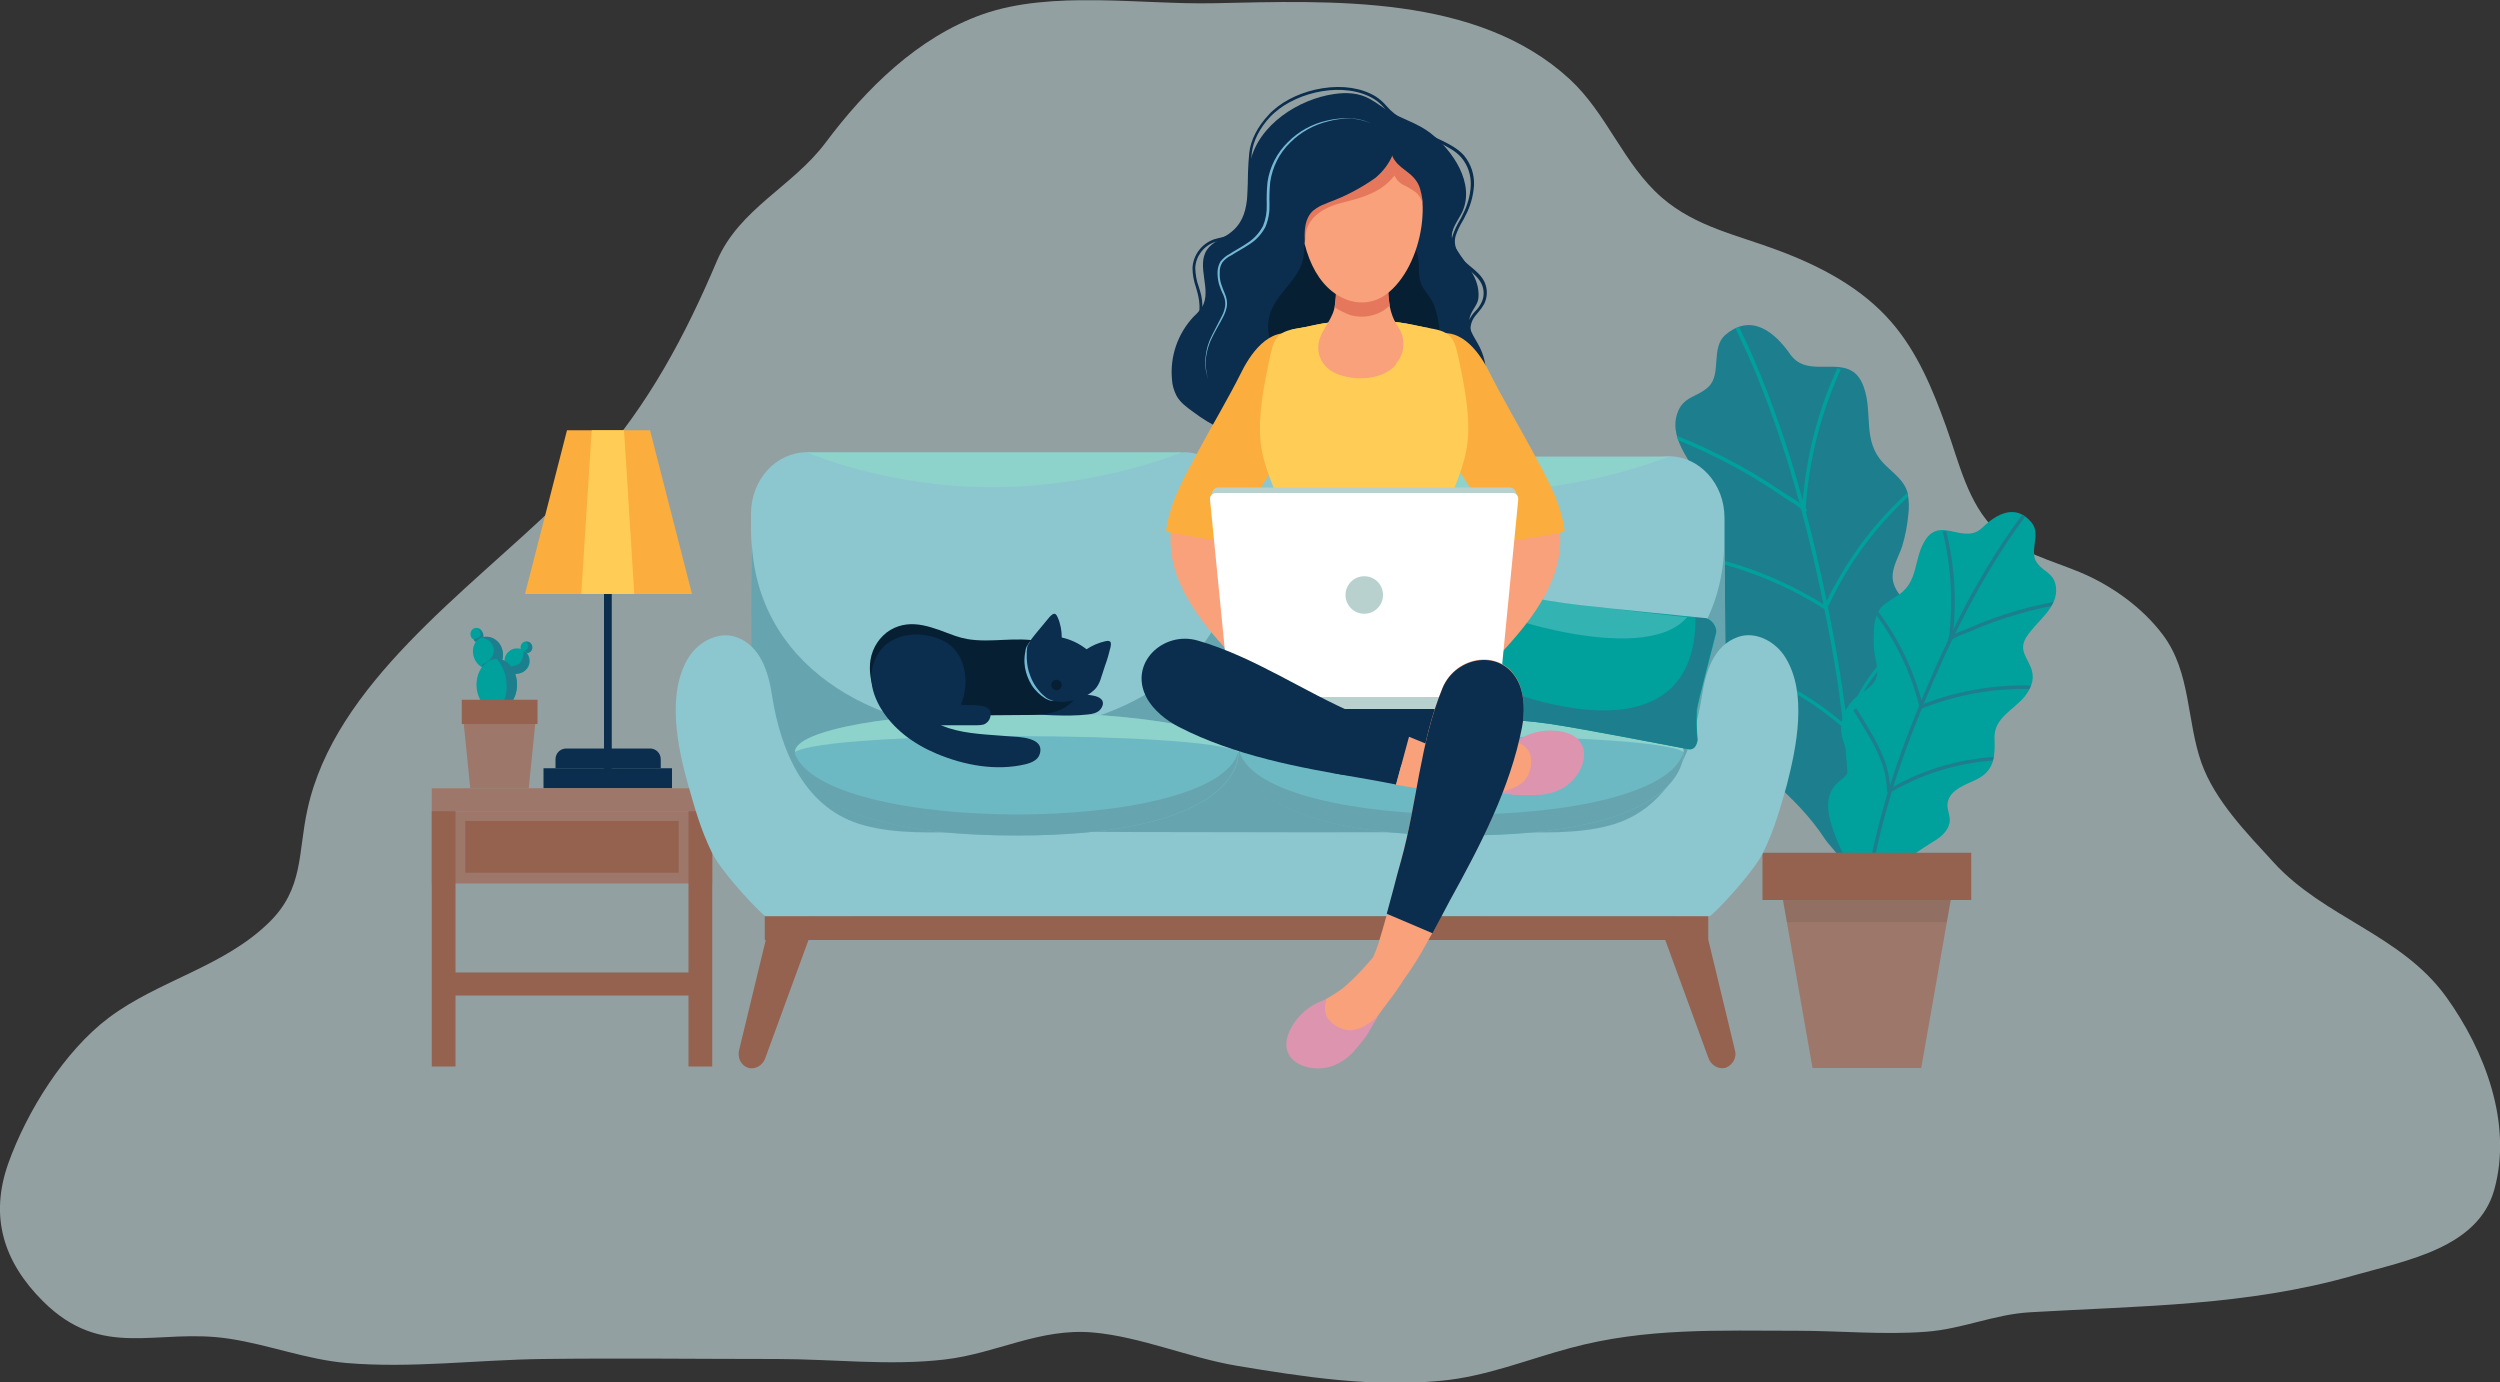 <?xml version="1.0" encoding="utf-8"?>
<!-- Generator: Adobe Illustrator 24.2.3, SVG Export Plug-In . SVG Version: 6.00 Build 0)  -->
<svg version="1.1" id="Layer_1" xmlns="http://www.w3.org/2000/svg" xmlns:xlink="http://www.w3.org/1999/xlink" x="0px" y="0px"
	 viewBox="0 0 1000 553" style="enable-background:new 0 0 1000 553;" xml:space="preserve">
<rect x="0" y="0" width="1000" height="553" fill="#333333" stroke="none"/>
<style type="text/css">
	.st0{opacity:0.6;}
	.st1{clip-path:url(#SVGID_2_);}
	.st2{fill:#D4E9EC;}
	.st3{fill:#1D7E8E;}
	.st4{clip-path:url(#SVGID_4_);}
	.st5{fill:#00A09D;}
	.st6{clip-path:url(#SVGID_6_);}
	.st7{fill:#9D786A;}
	.st8{fill:#94624F;}
	.st9{opacity:0.1;}
	.st10{clip-path:url(#SVGID_8_);}
	.st11{fill:#231F20;}
	.st12{fill:#0B2D4E;}
	.st13{fill:#FBAE3E;}
	.st14{fill:#FFCD56;}
	.st15{fill:#66A5AF;}
	.st16{fill:#8CC7CF;}
	.st17{fill:#8ED2CC;}
	.st18{fill:#6CB9C4;}
	.st19{opacity:0.2;}
	.st20{clip-path:url(#SVGID_10_);}
	.st21{fill:#FFFFFF;}
	.st22{fill:#061F33;}
	.st23{fill:#73B8D4;}
	.st24{fill:#F8A17A;}
	.st25{clip-path:url(#SVGID_12_);}
	.st26{fill:#E5785C;}
	.st27{fill:#B8D1CE;}
	.st28{fill:#DD94AE;}
</style>
<g class="st0">
	<g>
		<g>
			<defs>
				<rect id="SVGID_1_" y="0.1" width="1000" height="552.9"/>
			</defs>
			<clipPath id="SVGID_2_">
				<use xlink:href="#SVGID_1_"  style="overflow:visible;"/>
			</clipPath>
			<g class="st1">
				<path class="st2" d="M223.4,201.1c5-4.9,9.8-9.8,14.2-14.7c21.9-24.8,36.4-51.9,49.2-82.1c8.9-20.8,30.3-29.7,43.4-47.2
					c16-21.4,36.8-42.2,62.9-51.4c27.5-9.7,63.6-3.8,92.2-4.4c47.2-1,105.5-3.7,142.5,30.3c15.1,13.9,21.5,34,36.9,47.4
					c13.6,11.8,30.3,15,46.7,21.2c16.8,6.3,33.3,14.9,45.2,28.7c10.4,12,16.5,26.9,21.8,41.6c5.2,14.3,8.7,31.1,20.1,41.8
					c9.3,8.8,22,11.8,33.5,16.6c12.5,5.2,25,14.1,33.2,25.1c11.2,15,9.4,34.3,15.4,51.2c5.4,15.1,18.1,28,28.8,39.7
					c20.2,22.2,51.1,28.9,69.1,53.9c15.4,21.4,26.6,50.5,19.2,77.1c-6.5,23.2-34.7,28.2-56.3,34.3c-42.7,12.2-85.1,12.1-129.3,14.7
					c-14.4,0.8-27,6.7-41.7,7.8c-17.2,1.3-34.4-0.4-51.5-0.4c-31.2,0-60.5-1.3-90.8,6.9c-17.2,4.6-33.6,11.4-51.6,13.1
					c-27.5,2.7-54.8-1.5-81.8-6c-19-3.2-38.4-11.6-57.4-13.3c-21.5-1.9-38.7,8.4-59.4,10.8c-22.3,2.6-44.8-0.2-67.1-0.2
					c-31.3,0-62.6-0.4-93.8,0c-25.8,0.3-52.4,3.8-78.4,1.6c-16-1.4-31-7.3-46.8-9.7c-29.1-4.5-50.7,8.9-74.7-15.1
					c-15.8-15.8-21.3-33.8-13.8-55c7.4-20.8,22.5-45,40.2-58.3c20-15,45.7-20.2,64-38c14.1-13.7,11.6-27.8,15.5-45.4
					C133.9,273.7,186.4,237,223.4,201.1"/>
			</g>
		</g>
	</g>
</g>
<path class="st3" d="M728,146.7c-4.5,0-8.9-0.6-12-5.1c-6.1-8.7-15.4-16.5-25.8-7.7c-6,5.1-1.5,15.6-6.7,20.7
	c-4.6,4.5-10.4,3.7-12.7,11.1c-3.4,10.9,7.4,20.5,10.9,29.9c2.9,7.9-3.7,10.9-6.6,17.1c-2.3,4.8-1.1,9.9,1.4,14.4
	c4.4,8,14.1,14.5,11.8,24.9c-1.9,8.7-3.6,16.4,4,23c5.2,4.5,15,8.6,14.2,16.9c-0.3,3-2.3,5.5-2.9,8.4c-0.9,4.6,2.1,9.1,5.6,12.2
	c7.9,7.2,14.8,14,20.7,23c2.5,3.9,12.6,12.6,8.6,17.9c7.3-9.6,15.1-18.9,21.7-29c5.5-8.3,13.7-20.4,8.1-30.7c-1.7-3.2-5-5.5-5.9-9.1
	c-1.6-6.4,4.6-12.3,7-17.6c3.6-8.5,1-18.3-5.5-24.7c-3-3-6.3-6.3-6.8-10.6c-0.5-4.6,2.4-9,3.8-13.3c1.2-4,2-8.1,2.4-12.3
	c0.4-2.9,0.3-5.8-0.2-8.7c-1.3-5.4-6.2-8.4-9.8-12.2c-8.5-9.1-4-19.8-7.8-30.4C742.3,145.5,735,146.8,728,146.7"/>
<g>
	<g>
		<defs>
			<path id="SVGID_3_" d="M690.2,134c-6,5.1-1.5,15.6-6.7,20.7c-4.6,4.5-10.4,3.7-12.7,11.1c-3.4,10.9,7.4,20.5,10.9,29.9
				c2.9,7.9-3.7,10.9-6.6,17.1c-2.3,4.8-1.1,9.9,1.4,14.4c4.4,8,14.1,14.5,11.8,24.9c-1.9,8.7-3.6,16.4,4,23
				c5.2,4.5,15,8.6,14.2,16.9c-0.3,3-2.3,5.5-2.9,8.4c-0.9,4.6,2.1,9.1,5.6,12.2c7.9,7.2,14.8,14,20.7,23
				c2.5,3.9,12.6,12.6,8.6,17.9c7.3-9.6,15.1-18.9,21.7-29c5.5-8.3,13.7-20.4,8.1-30.7c-1.7-3.2-5-5.5-5.9-9.1
				c-1.6-6.4,4.6-12.3,7-17.6c3.6-8.5,1-18.3-5.5-24.7c-3-3-6.3-6.3-6.8-10.6c-0.5-4.6,2.4-9,3.8-13.3c1.2-4,2-8.1,2.4-12.3
				c0.4-2.9,0.3-5.8-0.2-8.7c-1.3-5.4-6.2-8.4-9.8-12.2c-8.5-9.1-4-19.8-7.8-30.4c-3-8.5-9.1-8.4-15.3-8.3H728
				c-4.5,0-8.9-0.6-12-5.1c-4.2-6-9.9-11.6-16.4-11.6C696.5,130.1,693.5,131.3,690.2,134"/>
		</defs>
		<clipPath id="SVGID_4_">
			<use xlink:href="#SVGID_3_"  style="overflow:visible;"/>
		</clipPath>
		<g class="st4">
			<path class="st5" d="M740.1,364.4c3-33.8,0.8-70.5-6.5-109.1c-7.5-40.2-16.3-72.3-27.7-101.1c-4.2-10.8-9-21.3-14.4-31.5
				l-1.3,0.7c5.3,10.2,10.1,20.6,14.3,31.3c11.3,28.6,20,60.7,27.6,100.8c7.2,38.5,9.4,75.1,6.5,108.7L740.1,364.4z"/>
			<path class="st5" d="M722,205.1l1-1c-1.9-2-4.2-3.8-6.6-5.2c-0.9-0.6-1.9-1.2-3-1.9c-15.8-10.8-32.9-19.4-50.9-25.8l-0.5,1.4
				c17.9,6.3,34.9,14.9,50.5,25.6c1.1,0.8,2.2,1.4,3,2C717.9,201.5,720.1,203.1,722,205.1"/>
			<path class="st5" d="M730.6,244.2l0.8-1.2c-17.4-11.2-36.8-18.7-57.2-22.1l-0.2,1.4C694.2,225.7,713.4,233.1,730.6,244.2"/>
			<path class="st5" d="M737.3,291.1l0.9-1.1c-16.2-14-35.6-23.8-56.5-28.4l-0.3,1.4C702.1,267.6,721.3,277.2,737.3,291.1"/>
			<path class="st5" d="M722.3,203.4c1.2-19.2,6-38.1,14-55.6l-1.3-0.6c-8.1,17.7-12.9,36.7-14.1,56.1L722.3,203.4z"/>
			<path class="st5" d="M731.4,242.3c8.1-17.4,19.7-32.9,34.1-45.6l-0.9-1.1c-14.5,12.8-26.2,28.5-34.5,46L731.4,242.3z"/>
			<path class="st5" d="M739.6,292c1.1-5.3,3.1-10.4,5.7-15.1c3.2-5.6,7.4-10.5,11.5-15.1c3-3.4,6.1-6.9,9.3-10.2l-1-1
				c-3.1,3.4-6.3,6.8-9.3,10.2c-4.1,4.6-8.3,9.6-11.6,15.4c-2.8,4.8-4.8,10.1-5.9,15.5L739.6,292z"/>
		</g>
	</g>
</g>
<path class="st5" d="M783.5,213.1c3.3,0.6,6.5,0.8,9.4-2c5.6-5.5,13.4-9.9,19.8-2c3.7,4.5-1.1,11.5,2,15.9c2.7,3.9,7,4.1,7.7,9.9
	c1,8.4-8.2,13.8-12,20.2c-3.2,5.3,1.1,8.4,2.4,13.3c1,3.8-0.6,7.3-3,10.3c-4.3,5.2-12.2,8.5-12,16.4c0.2,6.5,0.3,12.4-6.1,16.1
	c-4.4,2.5-12,4.2-12.7,10.3c-0.2,2.2,0.9,4.3,0.9,6.5c0,3.5-2.8,6.3-5.7,8.1c-6.7,4.1-12.7,8.1-18.2,13.8
	c-2.4,2.5-10.9,7.4-8.7,11.8c-4-8-8.3-15.8-11.8-24c-2.8-6.8-7.1-16.7-1.6-23.4c1.7-2.1,4.4-3.3,5.5-5.8c2-4.4-1.7-9.5-2.6-13.8
	c-1.5-6.7,1.8-13.4,7.4-17.2c2.6-1.8,5.5-3.7,6.4-6.7c1-3.3-0.5-6.9-0.9-10.1c-0.3-3.1-0.3-6.2-0.1-9.2c0.1-2.2,0.6-4.3,1.4-6.3
	c1.7-3.7,5.6-5.2,8.8-7.5c7.5-5.4,5.7-13.8,9.9-21C773.4,210.1,778.5,212.1,783.5,213.1"/>
<g>
	<g>
		<defs>
			<path id="SVGID_5_" d="M792.9,211.1c-2.9,2.8-6.1,2.6-9.4,2c-5.1-0.9-10.2-2.9-13.9,3.6c-4.2,7.1-2.4,15.5-9.9,21
				c-3.1,2.3-7.1,3.8-8.8,7.5c-0.8,2-1.3,4.1-1.4,6.3c-0.3,3.1-0.2,6.2,0.1,9.2c0.4,3.3,1.9,6.8,0.9,10.1c-0.9,3-3.8,5-6.4,6.7
				c-5.5,3.7-8.8,10.5-7.4,17.2c0.9,4.2,4.7,9.4,2.6,13.8c-1.1,2.4-3.8,3.7-5.5,5.8c-5.5,6.6-1.2,16.6,1.6,23.4
				c3.4,8.2,7.8,16.1,11.8,24c-2.2-4.4,6.3-9.3,8.7-11.8c5.5-5.7,11.5-9.7,18.2-13.8c3-1.8,5.7-4.6,5.7-8.1c0-2.2-1.1-4.3-0.9-6.5
				c0.6-6.1,8.2-7.8,12.7-10.3c6.5-3.7,6.3-9.5,6.1-16.1c-0.2-7.8,7.7-11.2,12-16.4c2.4-3,4-6.5,3-10.3c-1.3-4.9-5.6-8-2.4-13.3
				c3.8-6.4,13-11.8,12-20.2c-0.7-5.7-5-6-7.7-9.9c-3-4.4,1.7-11.4-2-15.9c-2.5-3.1-5.2-4.3-7.9-4.3
				C800.5,204.8,796.3,207.8,792.9,211.1"/>
		</defs>
		<clipPath id="SVGID_6_">
			<use xlink:href="#SVGID_5_"  style="overflow:visible;"/>
		</clipPath>
		<g class="st6">
			<path class="st3" d="M745.8,369.4c2.5-24.8,9.2-51,19.7-77.9c11-28.1,21.8-50.1,33.9-69.3c4.5-7.2,9.4-14.1,14.7-20.7l-1.1-0.9
				c-5.3,6.7-10.2,13.6-14.8,20.9c-12.2,19.3-23,41.4-34,69.5c-10.6,27-17.3,53.4-19.8,78.3L745.8,369.4z"/>
			<path class="st3" d="M779.9,256.4c1.6-1.1,3.4-2.1,5.3-2.7c0.7-0.3,1.5-0.6,2.5-1c12.8-5.6,26.3-9.5,40.2-11.6l-0.2-1.4
				c-14,2.1-27.6,6-40.5,11.7c-0.9,0.4-1.7,0.7-2.4,1c-2,0.7-3.9,1.7-5.6,2.9L779.9,256.4z"/>
			<path class="st3" d="M768.2,283.6c14-5.6,28.9-8.4,44-8v-1.4c-15.3-0.4-30.4,2.4-44.6,8.1L768.2,283.6z"/>
			<path class="st3" d="M756.8,316.6c13.5-7.8,28.7-12.1,44.3-12.6v-1.4c-15.8,0.5-31.3,4.8-45,12.8L756.8,316.6z"/>
			<path class="st3" d="M781,255.1c1.8-14.3,0.9-28.7-2.5-42.7l-1.4,0.3c3.4,13.8,4.2,28.1,2.5,42.2L781,255.1z"/>
			<path class="st3" d="M767.6,282l1.4-0.4c-3.6-13.9-9.9-26.9-18.7-38.2l-1.1,0.9C757.9,255.5,764.1,268.3,767.6,282"/>
			<path class="st3" d="M754.8,316.9h1.4c-0.1-4.1-0.8-8.2-2.1-12.1c-1.7-4.5-3.8-8.8-6.3-12.8c-1.7-2.9-3.5-5.9-5.3-8.7l-1.2,0.8
				c1.8,2.9,3.6,5.8,5.3,8.7c2.5,4,4.6,8.2,6.2,12.5C754.1,309,754.8,312.9,754.8,316.9"/>
		</g>
	</g>
</g>
<polygon class="st7" points="713.2,360 780.3,360 768.5,427.2 725,427.2 "/>
<rect x="705" y="341.1" class="st8" width="83.5" height="18.9"/>
<g class="st9">
	<g>
		<g>
			<defs>
				<rect id="SVGID_7_" x="713.2" y="360" width="67.1" height="8.9"/>
			</defs>
			<clipPath id="SVGID_8_">
				<use xlink:href="#SVGID_7_"  style="overflow:visible;"/>
			</clipPath>
			<g class="st10">
				<polygon class="st11" points="778.7,368.9 714.7,368.9 713.2,360 780.3,360 				"/>
			</g>
		</g>
	</g>
</g>
<rect x="241.6" y="211.6" class="st12" width="3.1" height="103.6"/>
<rect x="217.4" y="307.3" class="st12" width="51.4" height="8"/>
<path class="st12" d="M222.1,307.3h42.2v-3.6c0-2.4-1.9-4.3-4.3-4.3l0,0h-33.5c-2.4,0-4.3,1.9-4.3,4.3v3.6H222.1z"/>
<polygon class="st13" points="210,237.6 276.8,237.6 260,172.1 226.8,172.1 "/>
<polygon class="st14" points="232.5,237.6 253.7,237.6 249.6,172.1 236.7,172.1 "/>
<rect x="172.7" y="315.3" class="st7" width="112.2" height="9.2"/>
<rect x="172.7" y="324.5" class="st7" width="112.2" height="28.9"/>
<polygon class="st8" points="275.4,324.5 275.4,389 182.2,389 182.2,324.5 172.7,324.5 172.7,389 172.7,398.2 172.7,426.6 
	182.2,426.6 182.2,398.2 275.4,398.2 275.4,426.6 284.9,426.6 284.9,398.2 284.9,389 284.9,324.5 "/>
<rect x="186.1" y="328.4" class="st8" width="85.4" height="20.7"/>
<path class="st5" d="M188.7,255.2c0.9,1.1,2.5,1.2,3.5,0.3c1.1-0.9,1.2-2.5,0.3-3.5c-0.8-0.9-2.1-1.1-3.2-0.5
	C188.1,252.3,187.8,254,188.7,255.2"/>
<path class="st3" d="M190.8,255.2c0.4,0,0.7-0.2,1-0.5c0.6-0.6,0.6-1.5,0.1-2.2l-0.7-1c0.5,0.3,1,0.6,1.4,1.1c1.8,1.7,0.4,5-2.2,4.2
	c-0.5-0.2-1.3-0.8-0.6-1.2C190.1,255.4,190.4,255.3,190.8,255.2"/>
<path class="st5" d="M189.8,263.5c1.4,3.4,5,5,8,3.8s4.2-5,2.7-8.4s-5-5-8-3.8S188.3,260.1,189.8,263.5"/>
<path class="st3" d="M192.9,266.5c0.2,0.2,0.5,0.4,0.9,0.5s0.8,0.3,1.2,0.3c1.4,0.2,2.8-0.1,4.1-0.7c2.4-1.5,2.5-5.4,1.5-7.7
	c-1.4-3.4-5-5-8-3.8c0.4-0.2,1.6,0.4,2,0.6c0.6,0.2,1.1,0.6,1.5,1c0.7,0.8,1.2,1.8,1.4,2.8c0.2,1.2-0.1,2.5-0.9,3.5
	c-0.7,0.9-1.5,1.7-2.5,2.2c-0.4,0.2-1.1,0.3-1.2,0.8C192.7,266.2,192.8,266.4,192.9,266.5"/>
<path class="st5" d="M203.5,260.6c-2.1,1.8-2.3,5-0.4,7.1c1.8,2.1,5,2.3,7.1,0.4c2.1-1.8,2.3-4.9,0.5-7
	C208.8,259,205.6,258.7,203.5,260.6C203.5,260.5,203.5,260.5,203.5,260.6"/>
<path class="st5" d="M208.4,258c-0.5,1.2,0.1,2.6,1.3,3.1s2.6-0.1,3.1-1.3c0.5-1.2-0.1-2.6-1.3-3.1S208.9,256.8,208.4,258L208.4,258
	"/>
<path class="st5" d="M190.6,273.9c0,5.7,3.6,10.3,8.1,10.3s8.1-4.6,8.1-10.3s-3.6-10.3-8.1-10.3S190.6,268.2,190.6,273.9"/>
<path class="st3" d="M198.7,284.1c4.5,0,8.1-4.6,8.1-10.3s-3.6-10.3-8.1-10.3C204.2,269.8,203.8,280.5,198.7,284.1"/>
<path class="st3" d="M204.1,267.5c0,0.2,0,0.4,0.1,0.6c0.1,0.3,0.3,0.6,0.4,0.9c0.9,1,2.9,0.5,3.9,0.1c1.3-0.5,2.3-1.5,2.8-2.8
	c0.6-1.7,0.4-3.6-0.7-5.1c-0.3-0.4-0.8-0.7-1.3-0.7c0.4,0-0.1,1.9-0.1,2.2c-0.2,0.9-0.6,1.8-1.2,2.5c-0.6,0.6-1.5,1-2.4,1.1
	C205,266.4,204.2,266.7,204.1,267.5"/>
<path class="st3" d="M210.1,260.5c0.7,0.8,1.2,0.9,2,0.2c0.6-0.5,0.9-1.3,0.7-2.1c-0.1-0.7-0.5-1.3-1.1-1.7c-0.4-0.2-1,0.1-1.4-0.1
	c0.9,0.4,1.3,1.5,0.8,2.4c-0.1,0.2-0.3,0.4-0.4,0.6c-0.2,0.1-0.4,0.3-0.6,0.4l-0.1,0.1C210,260.4,210,260.4,210.1,260.5"/>
<polygon class="st7" points="188.1,315.3 211.5,315.3 214.1,289.6 185.5,289.6 "/>
<rect x="184.7" y="279.9" class="st8" width="30.3" height="9.7"/>
<rect x="406.5" y="300.8" class="st15" width="181.1" height="73.6"/>
<path class="st16" d="M667.4,337.3H517.6c-12.3,0-22.3-11-22.3-24.6V207.1c0-13.6,10-24.6,22.3-24.6c0,0,41.4,5.3,74,5.3
	s75.9-5.3,75.9-5.3c12.3,0,22.3,11,22.3,24.6v105.6C689.7,326.3,679.7,337.3,667.4,337.3"/>
<path class="st15" d="M642.5,376h-97.7c-27.1,0-49-24.8-48.6-55.1c0,0-0.4-86.5,0-106.6c0,106.6,194.9,106.6,193.5,0.8
	c0.3,26.4,1.3,105.8,1.3,105.8C691.4,351.2,669.5,376,642.5,376"/>
<path class="st17" d="M518.2,182.6h149.3c0,0-33.2,14-75.6,14S518.2,182.6,518.2,182.6"/>
<path class="st16" d="M473.5,335.7H322.8c-12.4,0-22.4-11-22.4-24.6V205.5c0-13.6,10-24.6,22.4-24.6c0,0,41.7,5.3,74.4,5.3
	s76.3-5.3,76.3-5.3c12.4,0,22.4,11,22.4,24.6v105.6C495.8,324.7,485.8,335.7,473.5,335.7"/>
<path class="st15" d="M447.7,374.4h-98.3c-27.3,0-49.2-24.8-48.8-55c0,0-0.4-86.5,0-106.6c0,106.6,196,106.6,194.6,0.8
	c0.4,26.4,1.4,105.9,1.4,105.9C497,349.6,475,374.4,447.7,374.4"/>
<path class="st16" d="M714.1,262.9c-3.9-6.3-11.9-10.6-18.9-8.1c-9.8,3.4-13,14.1-14.4,23.4c-3.5,22.3-13.2,45.7-37,52
	c-13,3.5-27.1,2.7-40.5,2.7c-1.6,0-162.1,0.2-191.9-0.4c0-0.1,0-0.1,0-0.2c0,0.1-0.2,0.1-0.5,0.2c-2.7-0.1-4.2-0.1-4.2-0.2
	c0,0.2,0,0.3,0,0.5c-6.9,0.2-19.2,0.1-20.4,0.1c-13.4,0-27.5,0.8-40.5-2.7c-23.8-6.3-33.5-29.7-37-52c-1.4-9.3-4.6-20-14.4-23.4
	c-7-2.4-15,1.9-18.9,8.1c-9,14.4-4.5,36-0.2,51.2c2.6,9.1,4.9,17.5,9.4,26.8c4.1,8.5,20.6,25.6,21.6,25.6c38.5,0,65.3-0.1,103.3-0.1
	c44.8,0,235.8,0.1,274.2,0.1c1,0,17.4-17.1,21.5-25.6c4.5-9.2,6.8-17.7,9.4-26.8C718.6,298.9,723.1,277.3,714.1,262.9z"/>
<path class="st18" d="M495.5,300.8c0,8.8-9.5,33.4-88.8,33.4s-88.8-24.6-88.8-33.4s39.7-15.9,88.8-15.9S495.5,292,495.5,300.8"/>
<path class="st17" d="M495.5,300.8c-13.2-8.4-164-8.5-177.5,0c0-8.8,39.7-15.9,88.8-15.9S495.5,292,495.5,300.8"/>
<path class="st15" d="M495.3,300.8c0,8.8-9.5,33.4-88.8,33.4s-88.8-24.6-88.8-33.4C328.2,334.1,486,334.1,495.3,300.8"/>
<path class="st18" d="M673.5,300.8c0,8.8-9.5,33.4-88.8,33.4S496,309.5,496,300.8s39.7-15.9,88.8-15.9S673.5,292,673.5,300.8"/>
<path class="st17" d="M673.5,300.8c-13.2-8.4-164-8.5-177.5,0c0-8.8,39.7-15.9,88.8-15.9S673.5,292,673.5,300.8"/>
<path class="st15" d="M673.4,300.8c0,8.8-9.5,33.4-88.8,33.4s-88.8-24.6-88.8-33.4C506.2,334.1,664,334.1,673.4,300.8"/>
<path class="st17" d="M322.7,180.9h150.1c0,0-33.4,14-76,14S322.7,180.9,322.7,180.9"/>
<path class="st8" d="M693.9,419.8l-10.6-44v-9.3H305.9v9.5h0.4l-10.6,43.8c-0.9,3.2,0.7,6.4,3.5,7.3l0,0c2.8,0.9,6-0.9,7-4.1
	l17.2-47h342.7l17.2,47c1,3.1,4.1,4.9,7,4.1l0,0C693.3,425.9,694.9,422.7,693.9,419.8z"/>
<path class="st5" d="M686.5,253.1c-0.5,2.3-7.3,27.6-7.7,31c-0.2,4-0.1,8.1,0.3,12.1c0-1.9,0.2,4-3.5,3.5
	c-1.8-0.3-41.6-8.1-55.9-10.2s-29-1.9-30.4-2.1c-2.8-0.5-3.8-2-4.8-6.3s5.1-22.1,6-27.8s-1.3-9.5-0.6-12.3c0.8-3.7,4.4-4.9,7.4-4.6
	c1.8,0.2,19.7,3.8,33.8,5.5c13.8,1.7,49.3,5.1,50.7,5.3C684.7,247.5,686.9,250.8,686.5,253.1"/>
<path class="st3" d="M686.3,253.1c-0.5,2.3-7.3,27.6-7.7,31c-0.2,4-0.1,8.1,0.3,12.1c0-1.9,0.2,4-3.5,3.5
	c-1.9-0.3-41.6-8.1-55.9-10.2s-29-1.9-30.4-2.1c-2.8-0.5-3.8-2-4.8-6.3c-0.5-2,0.6-6.7,1.9-11.8c30.3,15,92.2,32,92-22.2
	c1.9,0.1,3.1,0.1,3.5,0.1C684.5,247.4,686.8,250.7,686.3,253.1"/>
<g class="st19">
	<g>
		<g>
			<defs>
				<rect id="SVGID_9_" x="589.9" y="236.3" width="85" height="19.1"/>
			</defs>
			<clipPath id="SVGID_10_">
				<use xlink:href="#SVGID_9_"  style="overflow:visible;"/>
			</clipPath>
			<g class="st20">
				<path class="st21" d="M589.9,240.9c0.8-3.7,4.4-4.9,7.4-4.6c1.8,0.2,19.7,3.8,33.8,5.5c7.5,0.9,39.3,4.8,43.8,5
					C657.3,267.9,589.3,243.8,589.9,240.9"/>
			</g>
		</g>
	</g>
</g>
<path class="st12" d="M411.4,275.8c8.6-0.4,17.1,1,25.6,2.4c2.7,0.4,5.5,1.9,3.5,5.1c-1.1,1.8-3.4,2.3-5.5,2.5
	c-8.9,1-18-0.1-26.9-0.1"/>
<path class="st22" d="M348.2,263.9c-1.3,8,2.4,19.5,11.1,21.8c3.5,0.9,7.7,0.6,11.4,0.6l13.2-0.1l26-0.2c5.7,0,11.8-0.2,16.5-3.3
	c5.7-3.7,8.5-10.6,4.7-16.6c-3.2-5.1-9.3-8.2-15-9.5c-9.7-2.1-19.7,0.7-29.3-1c-1.6-0.3-3.1-0.7-4.6-1.2c-8.7-3.1-17.3-7.5-26.1-2.4
	C351.9,254.6,349,259,348.2,263.9"/>
<path class="st12" d="M419.9,246.7c1.5-1.5,2.3-1.8,3.2,0.3c1.1,2.5,1.6,5.3,1.6,8c3.6,0.8,7,2.4,9.9,4.7c2.3-1.5,4.8-2.6,7.5-3.2
	c2.3-0.5,2.5,0.4,2.1,2.4c-0.6,2.5-1.3,5-2.2,7.4c-0.5,1.5-1,3.1-1.5,4.6c-0.4,1.5-1.1,3-2,4.2c-2.5,3.1-7.5,5-11.5,5.5
	c-4.4,0.6-8.6-0.5-11.6-3.9c-2.7-3.2-4.5-7-5.2-11.1c-0.4-2.3-0.2-4.6,0.6-6.8c0.9-2.4,2.6-4.2,4.2-6.2
	C416.6,250.7,418.2,248.7,419.9,246.7"/>
<path class="st12" d="M354.8,257.5c-8.3,7.9-7.4,17-2.9,25.1c5.1,8.9,13.5,15,22.8,18.9c11,4.6,23.7,7,35.5,4.2
	c2.4-0.6,5-1.7,5.7-4.1c2.1-6.9-8.7-6.8-12.6-7.1c-7.9-0.7-16.3-0.8-24-3.3c-8.4-2.8-14.5-8.8-18.7-16.5"/>
<path class="st12" d="M348.7,270.3c0-3.7,1.3-7.3,3.6-10.3c5.9-7.4,17.3-7.6,25.2-3.6c9,4.6,10.5,16.8,6.9,25.3
	c-0.2,0.4,3.2,0.3,3.4,0.3c2.4,0.2,7.3-0.3,8.3,2.6c0.6,2.2-0.6,4.4-2.6,5.2c-0.8,0.2-1.7,0.3-2.6,0.3c-6.2,0-12.4,0-18.6,0
	c-4.8,0-8.5-0.9-11.4-5c-1.5-2.1-2.7-4.5-4.3-6.6"/>
<path class="st22" d="M420.8,273c-0.6,1-0.2,2.3,0.8,2.8c1,0.6,2.3,0.2,2.8-0.8c0.6-1,0.2-2.3-0.8-2.8c-0.1-0.1-0.2-0.1-0.3-0.1
	C422.4,271.6,421.3,272.1,420.8,273"/>
<path class="st23" d="M412.1,256.4c-0.3,0.5-0.7,1-1,1.5c-0.2,0.3-0.3,0.5-0.5,0.8c-0.1,0.3-0.2,0.6-0.3,0.9
	c-0.1,0.6-0.2,1.2-0.3,1.8c-0.1,0.6-0.2,1.2-0.2,1.9c-0.1,1.3,0,2.5,0.2,3.8c0.2,1.2,0.6,2.5,1,3.6c0.5,1.2,1,2.3,1.7,3.4
	s1.5,2,2.4,2.9s1.9,1.7,2.9,2.3c0.5,0.3,1.1,0.6,1.7,0.8c0.6,0.2,1.2,0.2,1.9,0.1c-1.2-0.1-2.4-0.5-3.3-1.3
	c-0.5-0.4-0.9-0.8-1.4-1.2c-0.2-0.2-0.4-0.4-0.6-0.6s-0.4-0.4-0.6-0.7c-0.8-0.9-1.5-1.9-2.1-2.9s-1.1-2.1-1.5-3.2
	c-0.9-2.2-1.3-4.6-1.4-7c0-0.6,0-1.2,0-1.8s0-1.2,0.1-1.8c0-0.3,0.1-0.6,0.1-0.9c0.1-0.3,0.2-0.6,0.3-0.8
	C411.6,257.5,411.9,257,412.1,256.4"/>
<path class="st12" d="M488.8,171.9c8.8,3.6,20,2.5,27.7-3s15-9.7,25-10c6.2-0.2,12,2.4,17.9,3.9c5.2,1.3,9.1,5.4,14.7,6.2
	c7.3,1,14.9-3.5,18.2-10.1s2.6-14.9-1.1-21.3c-2.7-4.7-5.2-8.2-2.1-13.4c0.7-1.1,1.4-2.2,1.9-3.4c0.4-1.2,0.5-2.4,0.4-3.7
	c-0.3-6.8-5.4-11.8-8.8-17.4c-0.9-1.3-1.5-2.7-1.8-4.2c-0.6-3.8,2.4-7.2,4.1-10.7c5.2-11.5-3.8-24.5-12.5-31.4
	c-5.2-4.1-11.4-5.7-17-9c-2.5-1.5-4.9-3.4-7.4-4.8c-4.5-2.5-9.4-2.7-14.3-2c-14.2,2-30.3,12.3-33.6,27.1
	c-2.2,10.1,1.4,21.8-8.5,28.8c-3,2.1-6.8,3.4-8.8,6.4c-4.4,6.5,2,16.1-1.9,22.8c-1,1.4-2.1,2.8-3.4,3.9c-6.4,6.8-9.6,16-8.7,25.3
	c0.1,2.2,0.8,4.4,1.8,6.4c1.5,2.7,4.1,4.6,6.6,6.4c3.7,2.8,7.6,5.2,11.8,7.1L488.8,171.9"/>
<path class="st12" d="M592.4,144c0.8-2.4-0.6-4.5-2-6.6c-0.6-0.8-1.1-1.7-1.5-2.5c-1-2.2-0.9-4.7,0.1-6.8c0.6-1.2,1.4-2.2,2.3-3.2
	c0.9-1,1.6-2,2.3-3.2c1.4-2.7,1.5-5.9,0.3-8.7c-1.2-2.7-3.5-4.6-5.7-6.4l-1.4-1.2c-1.9-1.6-6.1-6-4.5-11.2c0.7-2,1.6-3.9,2.7-5.7
	c0.4-0.7,0.8-1.4,1.1-2.1c2-3.7,3.2-7.9,3.5-12.2c0.2-4.4-1.2-8.6-4-12c-2.3-2.6-5.4-4.3-8.7-5.9l-2.7-1.3c-4-1.9-7.9-3.9-11.6-6.2
	c-2.3-1.3-4.5-3-6.5-4.8c-0.5-0.5-0.9-1-1.4-1.5c-1.3-1.5-2.7-2.8-4.4-3.9c-5.6-3.4-13.1-4.6-21.3-3.3c-7.6,1.2-14.8,4.4-19.8,8.9
	c-0.6,0.5-1.2,1.1-1.7,1.7c-4.5,4.7-7.3,10.3-7.8,15.3s-0.6,10.2-0.6,14.5c0,0.9,0,1.8,0,2.6c0.3,2.6,0,5.2-0.8,7.6
	c-1.5,4.1-3.4,6.7-6,7.9c-1.2,0.5-2.5,0.9-3.8,1.2c-1,0.2-2.1,0.5-3.1,0.8c-4.8,1.8-8.1,6.2-8.4,11.3c0,2.7,0.5,5.3,1.4,7.9
	c0.3,1.1,0.7,2.3,0.9,3.4c1.1,4.9,0.7,11.6-3.9,15.5l0.8,0.9c4.9-4.2,5.4-11.4,4.3-16.6c-0.3-1.2-0.6-2.3-1-3.5
	c-0.9-2.4-1.3-4.9-1.4-7.5c0.2-4.6,3.2-8.7,7.6-10.3c1-0.3,1.9-0.6,2.9-0.8c1.4-0.3,2.8-0.7,4.1-1.2c3.8-1.8,5.6-5.7,6.6-8.5
	c0.8-2.6,1.1-5.4,0.9-8.1c0-0.8-0.1-1.7-0.1-2.6c0-4.3,0.1-9.3,0.6-14.4c0.5-4.8,3.2-10.2,7.5-14.7c0.5-0.5,1.1-1.1,1.7-1.6
	c9.3-8.3,27.9-12.6,39.7-5.4c1.6,1,3,2.3,4.2,3.7c0.4,0.5,0.9,1,1.4,1.5c2,1.9,4.3,3.6,6.7,5c3.8,2.3,7.7,4.4,11.7,6.3l2.7,1.3
	c3.2,1.6,6.2,3.2,8.3,5.7c2.6,3.1,3.9,7.1,3.7,11.2s-1.4,8.1-3.3,11.7c-0.3,0.7-0.7,1.4-1.1,2.1c-1.1,1.9-2.1,3.9-2.8,6
	c-1.3,4.1,0.5,8.7,4.8,12.4c0.5,0.4,0.9,0.8,1.4,1.2c2.1,1.7,4.3,3.6,5.4,6c1.1,2.5,1,5.3-0.3,7.7c-0.6,1.1-1.3,2.1-2.2,3
	c-1,1-1.8,2.2-2.5,3.4c-1.2,2.5-1.2,5.3-0.1,7.8c0.5,0.9,1,1.8,1.6,2.7c1.3,1.9,2.4,3.7,1.8,5.6L592.4,144z"/>
<path class="st12" d="M493.3,270.1c1.1,3,2.5,5.9,4.3,8.5c8.3,12.9,18.3,21.7,28.2,27.4c8.8,5.1,18.1,4.9,27.1,2.9
	c6.2-1.4,12.3-5.6,18.3-9.5c6.6-4.3,12.6-9.4,17.8-15.3c4.5-5,8.5-11.3,9.2-23.3c0.3-4.7-0.2-9.9-1.8-13.1c-2-3.8-4.9-3.7-7.5-3.3
	c-14.9,2.6-29.4,13.7-44.4,13.9c-8.4,0.1-16.2-4.7-24.3-9.1c-6.2-3.3-13.1-7.1-19.6-6.3C494.8,243.6,489,258,493.3,270.1"/>
<path class="st24" d="M587,242.1c0.4-0.8,0.7-1.7,1.1-2.5c4-9,7-18.5,8.8-28.3c0.7-3.5,1.3-7.3,4-9.7c3.7-3.3,10.9-2.8,15.5-2.2
	c2.1,0.3,4.4,1,5.7,2.8c2.1,2.9,1.9,9.4,2,12.8c0.5,21-16.1,38.4-29.7,52.6c-2.6,2.7-5.4,5.5-9,6.6s-8.2,0-9.8-3.5
	c-1.2-2.5-0.5-5.5,0.5-8.1c1.6-4.5,3.9-8.7,6.7-12.5C584.4,247.6,585.9,245,587,242.1"/>
<path class="st22" d="M507.5,127.8c-0.6,3.7-0.1,7.4,1.5,10.8c4.3,9,15.1,10.8,24.2,11.1c3.3,0.1,6.7,0,10-0.5c3-0.4,5.6,0,8.6-0.1
	c5.9-0.1,11.7-1.8,16.8-5c2.5-1.4,4.6-3.5,6-6.1c1.7-3.6,1.2-7.8,0.3-11.6c-0.5-2.2-1.2-4.4-2.3-6.4c-1.2-2.1-3-3.9-4-6.1
	c-1.9-4.2-0.3-9.1-2-13.2c-1.3-3.2-4.7-6.8-7.5-8.8c-3.8-2.7-8.7-3.6-13.3-3.3s-9.2,1.7-13.6,3.2c-3.5,1.1-6.5,0.4-9,3.3
	c-2,2.3-1.3,6-2,8.8C518.9,113.2,509,118.1,507.5,127.8"/>
<path class="st13" d="M571.6,169.2c5.9,10.1,12.6,19.9,19,29.8c3.6,5.5,7.2,11.1,9.1,17.4c8.8-0.2,17.6-2.1,26.2-3.7
	c-1.4-11.7-7.5-22.2-13-32.4c-5.7-10.6-11.9-20.9-17.3-31.7c-4.4-8.8-12.6-19.2-23.5-13.9c-8.4,4.1-7.1,15.6-5.4,23.1
	C567.8,161.8,569.5,165.7,571.6,169.2"/>
<path class="st24" d="M505.3,242.1c-0.4-0.8-0.7-1.7-1.1-2.5c-4-9-7-18.5-8.8-28.3c-0.6-3.5-1.3-7.3-4-9.7
	c-3.7-3.3-10.9-2.8-15.5-2.2c-2.1,0.3-4.4,1-5.7,2.8c-2.1,2.9-1.9,9.4-2,12.8c-0.5,21,16.1,38.4,29.7,52.6c2.6,2.7,5.4,5.5,9,6.6
	s8.2,0,9.8-3.5c1.2-2.5,0.5-5.5-0.5-8.1c-1.6-4.5-3.9-8.7-6.7-12.5C507.8,247.6,506.4,245,505.3,242.1"/>
<path class="st13" d="M520.7,169.2c-5.9,10.1-12.6,19.9-19,29.8c-3.6,5.5-7.2,11.1-9.1,17.4c-8.8-0.2-17.6-2.1-26.2-3.7
	c1.4-11.7,7.5-22.2,13-32.4c5.7-10.6,11.9-20.9,17.3-31.7c4.4-8.8,12.6-19.2,23.5-13.9c8.4,4.1,7.1,15.6,5.4,23.1
	C524.5,161.8,522.8,165.7,520.7,169.2"/>
<path class="st14" d="M502.3,251.9c2.4-6.5,6.1-11.8,8.2-18.5c2.9-9.1,4.8-22.1,1.5-31.5c-3.5-10-7.8-17.9-8-29.1
	c-0.2-9.5,1.7-18.9,3.6-28.2s2.8-11.9,11.8-13.3c3.2-0.5,6.4-1.4,9.6-1.9c5.4-0.9,10.9-1.4,16.4-1.4h0.4c5.5,0,11,0.5,16.5,1.4
	c3.2,0.6,6.4,1.4,9.6,1.9c9,1.4,9.9,4.1,11.8,13.3s3.8,18.7,3.6,28.2c-0.3,11.1-4.5,19-8,29.1c-3.3,9.4-1.3,22.4,1.5,31.5
	c2.1,6.7,5.8,12,8.2,18.5c0.2,0.5,0.3,1,0.2,1.6c-0.3,0.6-0.8,1.2-1.5,1.4c-12,6.2-25.4,8.1-38.5,9.1l-3.4,0.2l0,0h-0.5l0,0L542,264
	c-13.1-1-26.6-2.9-38.5-9.1c-1.1-0.3-1.7-1.3-1.5-2.4C502,252.3,502.1,252.1,502.3,251.9"/>
<g>
	<g>
		<defs>
			<path id="SVGID_11_" d="M545.7,128h-0.2c-5.5,0-11,0.4-16.4,1.4c-3.2,0.6-6.4,1.4-9.6,1.9c-9,1.4-9.9,4.1-11.8,13.3
				s-3.8,18.7-3.6,28.2c0.3,11.1,4.5,19,8,29.1c3.3,9.4,1.3,22.4-1.5,31.5c-2.1,6.7-5.8,12-8.2,18.5c-0.6,0.9-0.3,2.2,0.6,2.8
				c0.2,0.1,0.4,0.2,0.6,0.2c12,6.3,25.4,8.1,38.5,9.1l3.4,0.2l0,0h0.5l0,0l3.4-0.2c13.1-1,26.5-2.9,38.5-9.1
				c0.7-0.2,1.2-0.8,1.5-1.4c0.1-0.5,0-1.1-0.2-1.6c-2.5-6.5-6.1-11.8-8.2-18.5c-2.9-9.1-4.8-22.1-1.5-31.5c3.5-10,7.8-17.9,8-29.1
				c0.2-9.5-1.7-18.9-3.6-28.2s-2.8-11.9-11.8-13.3c-3.2-0.5-6.4-1.4-9.6-1.9c-5.4-0.9-10.9-1.4-16.4-1.4L545.7,128"/>
		</defs>
		<clipPath id="SVGID_12_">
			<use xlink:href="#SVGID_11_"  style="overflow:visible;"/>
		</clipPath>
		<g class="st25">
			<path class="st14" d="M517.1,133.2c-0.6-1.7-2.7-5.5-1.6-7s5-1.2,6.5-1.1l50.8,1.7c-1,3.6-1,7-2.4,10.6c-1.2,3.1-2.8,5.9-4.8,8.5
				c-4,5.2-9.7,8.8-16.1,10c-10.9,2.1-23-3.2-28.5-12.8C519.5,140,518.1,136.6,517.1,133.2"/>
		</g>
	</g>
</g>
<path class="st24" d="M558.4,145.9c-5.3,6-15.5,6.5-22.7,4c-4.9-1.7-8.3-5.5-8.4-10.8c-0.1-5.9,5.1-10.1,6.4-15.6
	c0.6-3.1,0.8-6.3,0.6-9.5c-0.1-3.7-0.1-7.4-0.3-11.1c3.4-0.8,7-1.1,10.5-1c3.2,0.1,6.4-0.2,9.6,0c0.3,0,0.5,0.1,0.7,0.2
	c0.2,0.2,0.2,0.4,0.2,0.7c0.4,5,0,10,0.3,15c0.3,4.6,1.3,9.2,4,13c3.1,4.6,2.7,10.8-1.1,14.9"/>
<path class="st23" d="M548.6,49.5c-2.7-1.4-5.7-2.1-8.7-2.2c-3-0.1-6.1,0.2-9,0.9c-6,1.3-11.4,4.3-15.7,8.6c-4.4,4.3-7.3,9.9-8.2,16
	c-0.3,3-0.4,6-0.3,9s-0.4,5.9-1.5,8.6c-1.4,2.6-3.3,4.8-5.8,6.5c-2.4,1.7-5.1,3.1-7.6,4.7c-1.4,0.7-2.6,1.8-3.6,3
	c-0.8,1.3-1.2,2.9-1.2,4.5c0,1.5,0.2,3.1,0.6,4.6c0.5,1.4,1,2.9,1.7,4.2c0.6,1.3,0.9,2.8,0.8,4.2c-0.2,1.5-0.6,2.9-1.3,4.2
	c-1.3,2.7-2.8,5.3-4.1,8c-1.4,2.7-2.2,5.6-2.5,8.7c-0.3,3,0.1,6,1.1,8.9c-0.9-2.9-1.2-5.9-0.9-8.9c0.4-3,1.3-5.9,2.7-8.5
	c1.3-2.7,2.9-5.2,4.3-8c0.7-1.4,1.2-2.9,1.4-4.4c0.1-1.6-0.2-3.1-0.8-4.5c-0.6-1.4-1.1-2.7-1.6-4.2c-0.4-1.4-0.6-2.9-0.5-4.4
	c-0.1-1.4,0.3-2.9,1.1-4.1c0.9-1.1,2.1-2.1,3.4-2.7c2.5-1.6,5.2-3,7.7-4.7c2.6-1.7,4.7-4.1,6.1-6.8c1.2-2.9,1.7-5.9,1.6-9
	c-0.1-3,0-6,0.3-9c0.9-5.9,3.6-11.4,7.9-15.6c4.2-4.2,9.5-7.2,15.4-8.6c2.9-0.8,5.9-1.1,8.9-1.1C542.9,47.6,545.9,48.2,548.6,49.5"
	/>
<path class="st26" d="M533.9,122.9c0.5-2.9,0.6-5.9,0.5-8.8c-0.1-3.7-0.1-7.4-0.3-11.1c3.4-0.8,7-1.1,10.5-1c3.2,0.1,6.4-0.2,9.6,0
	c0.3,0,0.5,0.1,0.7,0.2c0.2,0.2,0.2,0.4,0.2,0.7c0.4,5,0,10,0.3,15c0.1,1.4,0.3,2.9,0.5,4.3c-0.5,0.4-1,0.9-1.5,1.3
	c-4,3-9.2,3.9-14.1,2.6C538.1,125.3,535.9,124.3,533.9,122.9"/>
<path class="st24" d="M520.3,83.2c0-4.5,0.8-9,2.2-13.4c5.7-16.6,26.5-20.4,38.8-8.3c13.7,13.5,8,45.3-6.9,56.3
	c-4.1,3-9.2,3.9-14.1,2.6C526,116.3,520,98.5,520.3,83.2"/>
<path class="st26" d="M520.3,68.8c4.5-16.9,25-22.2,38.1-11c2,1.8,3.7,3.9,5.1,6.2c1.3,1.9,3,3.4,4.2,5.5c1.2,2.2,1.9,4.6,2.1,7.1
	c0.2,2.4-0.5,4.5-0.6,6.8c0.1-2.4-1-4.8-2.8-6.4c-1.5-1.1-3.1-2.1-4.8-2.9s-3.1-2.2-3.8-3.9c-5.2,6.9-13.4,9-21.4,11
	c-6.7,1.7-14.1,5.9-14.2,13.7c0,0.9-0.2,1.7-0.5,2.6c-0.4-1.1-0.7-2.2-0.8-3.3c-0.2-1.3-0.5-2.6-0.8-3.8c-0.5-2.6-0.9-5.3-1-8
	C518.9,77.8,519.3,73.3,520.3,68.8"/>
<path class="st12" d="M516.5,97.9c-1.3-1.1-2.3-2.5-2.9-4.1c-1.8-5.3-1.6-11.1-1.4-16.7c0-3.1,0.4-6.3,1.1-9.3
	c1-3.2,2.6-6.1,4.8-8.7c5.9-7,14.7-10.8,23.8-10.1c3.5,0.3,6.1,2,9.1,3.4s6.5,2.2,9.7,3.2c3.6,1.2,7.4,2.5,10.3,5
	c2.1,1.9,3.7,4.2,4.8,6.8c1.2,3.1,1.6,6.5,1.1,9.8c-0.2,2.8-0.8,5.5-1.9,8.1c-1.1,2.4-3.6,3.9-5.9,5.1c0.3-0.2,0-4.1,0.1-4.7
	c0.2-3.5-0.2-7-1.2-10.3c-1-3.2-3.1-5.2-5.8-7.2c-1.1-0.8-2.1-1.6-3.1-2.6c-0.5-0.5-2.4-2.8-2.1-3.5c-1.5,3.5-3.9,6.6-6.9,9.1
	c-5.7,4-11.9,7.3-18.5,9.7l-1.4,0.6c-1.8,0.6-3.5,1.6-5,2.8c-3.2,3-3.5,7.5-3.3,11.6c0,0.4,0,0.9-0.1,1.3
	C521,99.3,517.8,98.9,516.5,97.9"/>
<polygon class="st27" points="606.1,196.4 607.2,198.8 484.1,198.8 485.3,196.1 "/>
<path class="st27" d="M492.6,276.6h106.1l7.6-79c0.1-1.3-0.9-2.5-2.2-2.6H604H487.3c-1.3,0-2.4,1.1-2.3,2.5v0.1L492.6,276.6z"/>
<path class="st21" d="M491.8,278.8h107.8l7.7-79c0.1-1.3-0.8-2.5-2.1-2.6c-0.1,0-0.2,0-0.3,0H486.4c-1.3,0-2.4,1.1-2.4,2.4
	c0,0.1,0,0.2,0,0.2L491.8,278.8z"/>
<rect x="491.8" y="278.8" class="st27" width="107.7" height="4.8"/>
<path class="st27" d="M538.2,238c0,4.1,3.3,7.5,7.5,7.5c4.1,0,7.5-3.3,7.5-7.5s-3.3-7.5-7.5-7.5l0,0
	C541.5,230.5,538.2,233.9,538.2,238L538.2,238"/>
<path class="st12" d="M558.4,313.8c-4.9-0.9-9.8-1.9-14.7-2.7c-24.4-4.1-49.9-8.9-72.1-20.3c-5.1-2.6-10.4-6.8-13.1-12
	c-7-13.7,6.9-26.5,20.5-22.6c22.7,6.5,42.4,20.5,64.1,29.7c3.6,1.5,7.3,3.1,11,4.7c3.2,1.4,6.3,2.8,9.5,4.1"/>
<path class="st24" d="M563.6,294.7c3.6,1.5,7.3,3,11,4.5s25.4,6.2,20.6,14.4c-1,1.6-3,2-4.9,2.3c-10.6,1.3-21.3-0.1-31.9-2"/>
<path class="st24" d="M582.4,316.4c4.7,0.5,9.6,0.4,14,0.6c2,0.1,3.9,0.2,5.9,0.2c3.1-0.1,6.2-0.3,9.3-0.7l6.8-0.8
	c2.9,0.2,5.4-1.8,6-4.6c1.3-2.6,2.4-5.4,3.4-8.1c0.5-1.8,1.2-3.6-0.1-5.4c-0.7-0.8-1.4-1.5-2.3-2c-1.1-0.8-2.3-1.4-3.5-1.9
	c-4.1-1.5-7.9,0.1-11.7,1.6c-4,1.7-8.1,3.1-12.3,4.2c-4.6,0.9-9.3,1.4-14,1.5c-3.7,0.2-9.5-0.1-12.6,2.5c-1.3,1-3.1,3.4-3.1,5
	c0,2.1,2.6,4,4.2,5C575.5,315.1,578.9,316.1,582.4,316.4"/>
<path class="st28" d="M599,317.1c4-0.9,9-2.3,11.4-5.6c1.7-2.5,2.4-5.7,1.9-8.7c-0.4-3-3-5.1-5.9-6.2c5.7-4.1,13-5.4,19.9-3.6
	c0.7,0.2,1.5,0.5,2.1,0.8c9.2,4.5,4.8,15.9-1.8,20.5c-3,2.1-6.6,3.3-10.3,3.6c-3,0.2-5,0.1-7.9,0.1C604.9,318.1,603,317.5,599,317.1
	"/>
<g>
	<path class="st24" d="M607.5,273c-6.4-14-25.1-11-30.5,2.1c-9,21.8-10.2,46-16.5,68.7c-1,4-2,7.9-3,11.7c-1.9,7.1-3.8,14.4-6,21.4
		c0,0.1-0.1,0.3-0.1,0.4c-0.6,1.9-1.4,3.7-2.1,5.5c-0.6,0.7-1.2,1.5-1.8,2.1c-3.1,3.6-6.3,6.9-9.9,10c-4,3.2-8.5,5.3-12.7,8.1
		c-3.6,2.5-5.2,7.3-5.1,11.6c0.2,6.8,5.2,6.9,10.5,8.4c2.5,1.3,5.6,0.5,7.3-1.8l4.8-4.8c2.3-2.2,4.4-4.5,6.4-6.9
		c1.2-1.6,2.4-3.2,3.5-4.8c2.5-3.5,5.7-7.3,8.2-11.3c0.3-0.4,0.5-0.7,0.7-1.1c0.1-0.2,0.2-0.3,0.3-0.5c0.3-0.5,0.7-0.9,1-1.4
		c0.7-0.9,1.3-1.9,2-2.9c3-4.4,5.5-9,8.1-13.7s4.9-9.3,7.4-13.9c12-21.7,24-44.7,28.8-69.2C609.9,285.1,609.9,278.3,607.5,273z"/>
	<path class="st28" d="M551.2,406.6c-3.1,2.6-7.3,5.6-11.4,5.5c-3.1-0.2-5.9-1.6-8-3.9c-2.1-2.1-2.2-5.5-1.2-8.4
		c-6.8,1.9-12.4,6.9-15.1,13.4c-0.3,0.7-0.6,1.4-0.7,2.2c-2.2,10,9.5,13.6,17.2,11.3c3.5-1.1,6.7-3.1,9.2-5.8c2-2.2,3.2-3.8,5-6.1
		C548.3,411.8,548.9,410,551.2,406.6"/>
	<path class="st12" d="M573,373.3c2.4-4.4,4.7-8.9,7-13.2c12-21.7,24-44.6,28.8-69.2c1.1-5.7,1.1-12.4-1.3-17.7
		c-6.4-14-25.1-11-30.5,2.1c-9,21.8-10.2,46-16.5,68.7c-1.1,3.8-2.1,7.6-3.1,11.5c-0.9,3.3-1.8,6.7-2.7,10"/>
</g>
</svg>
